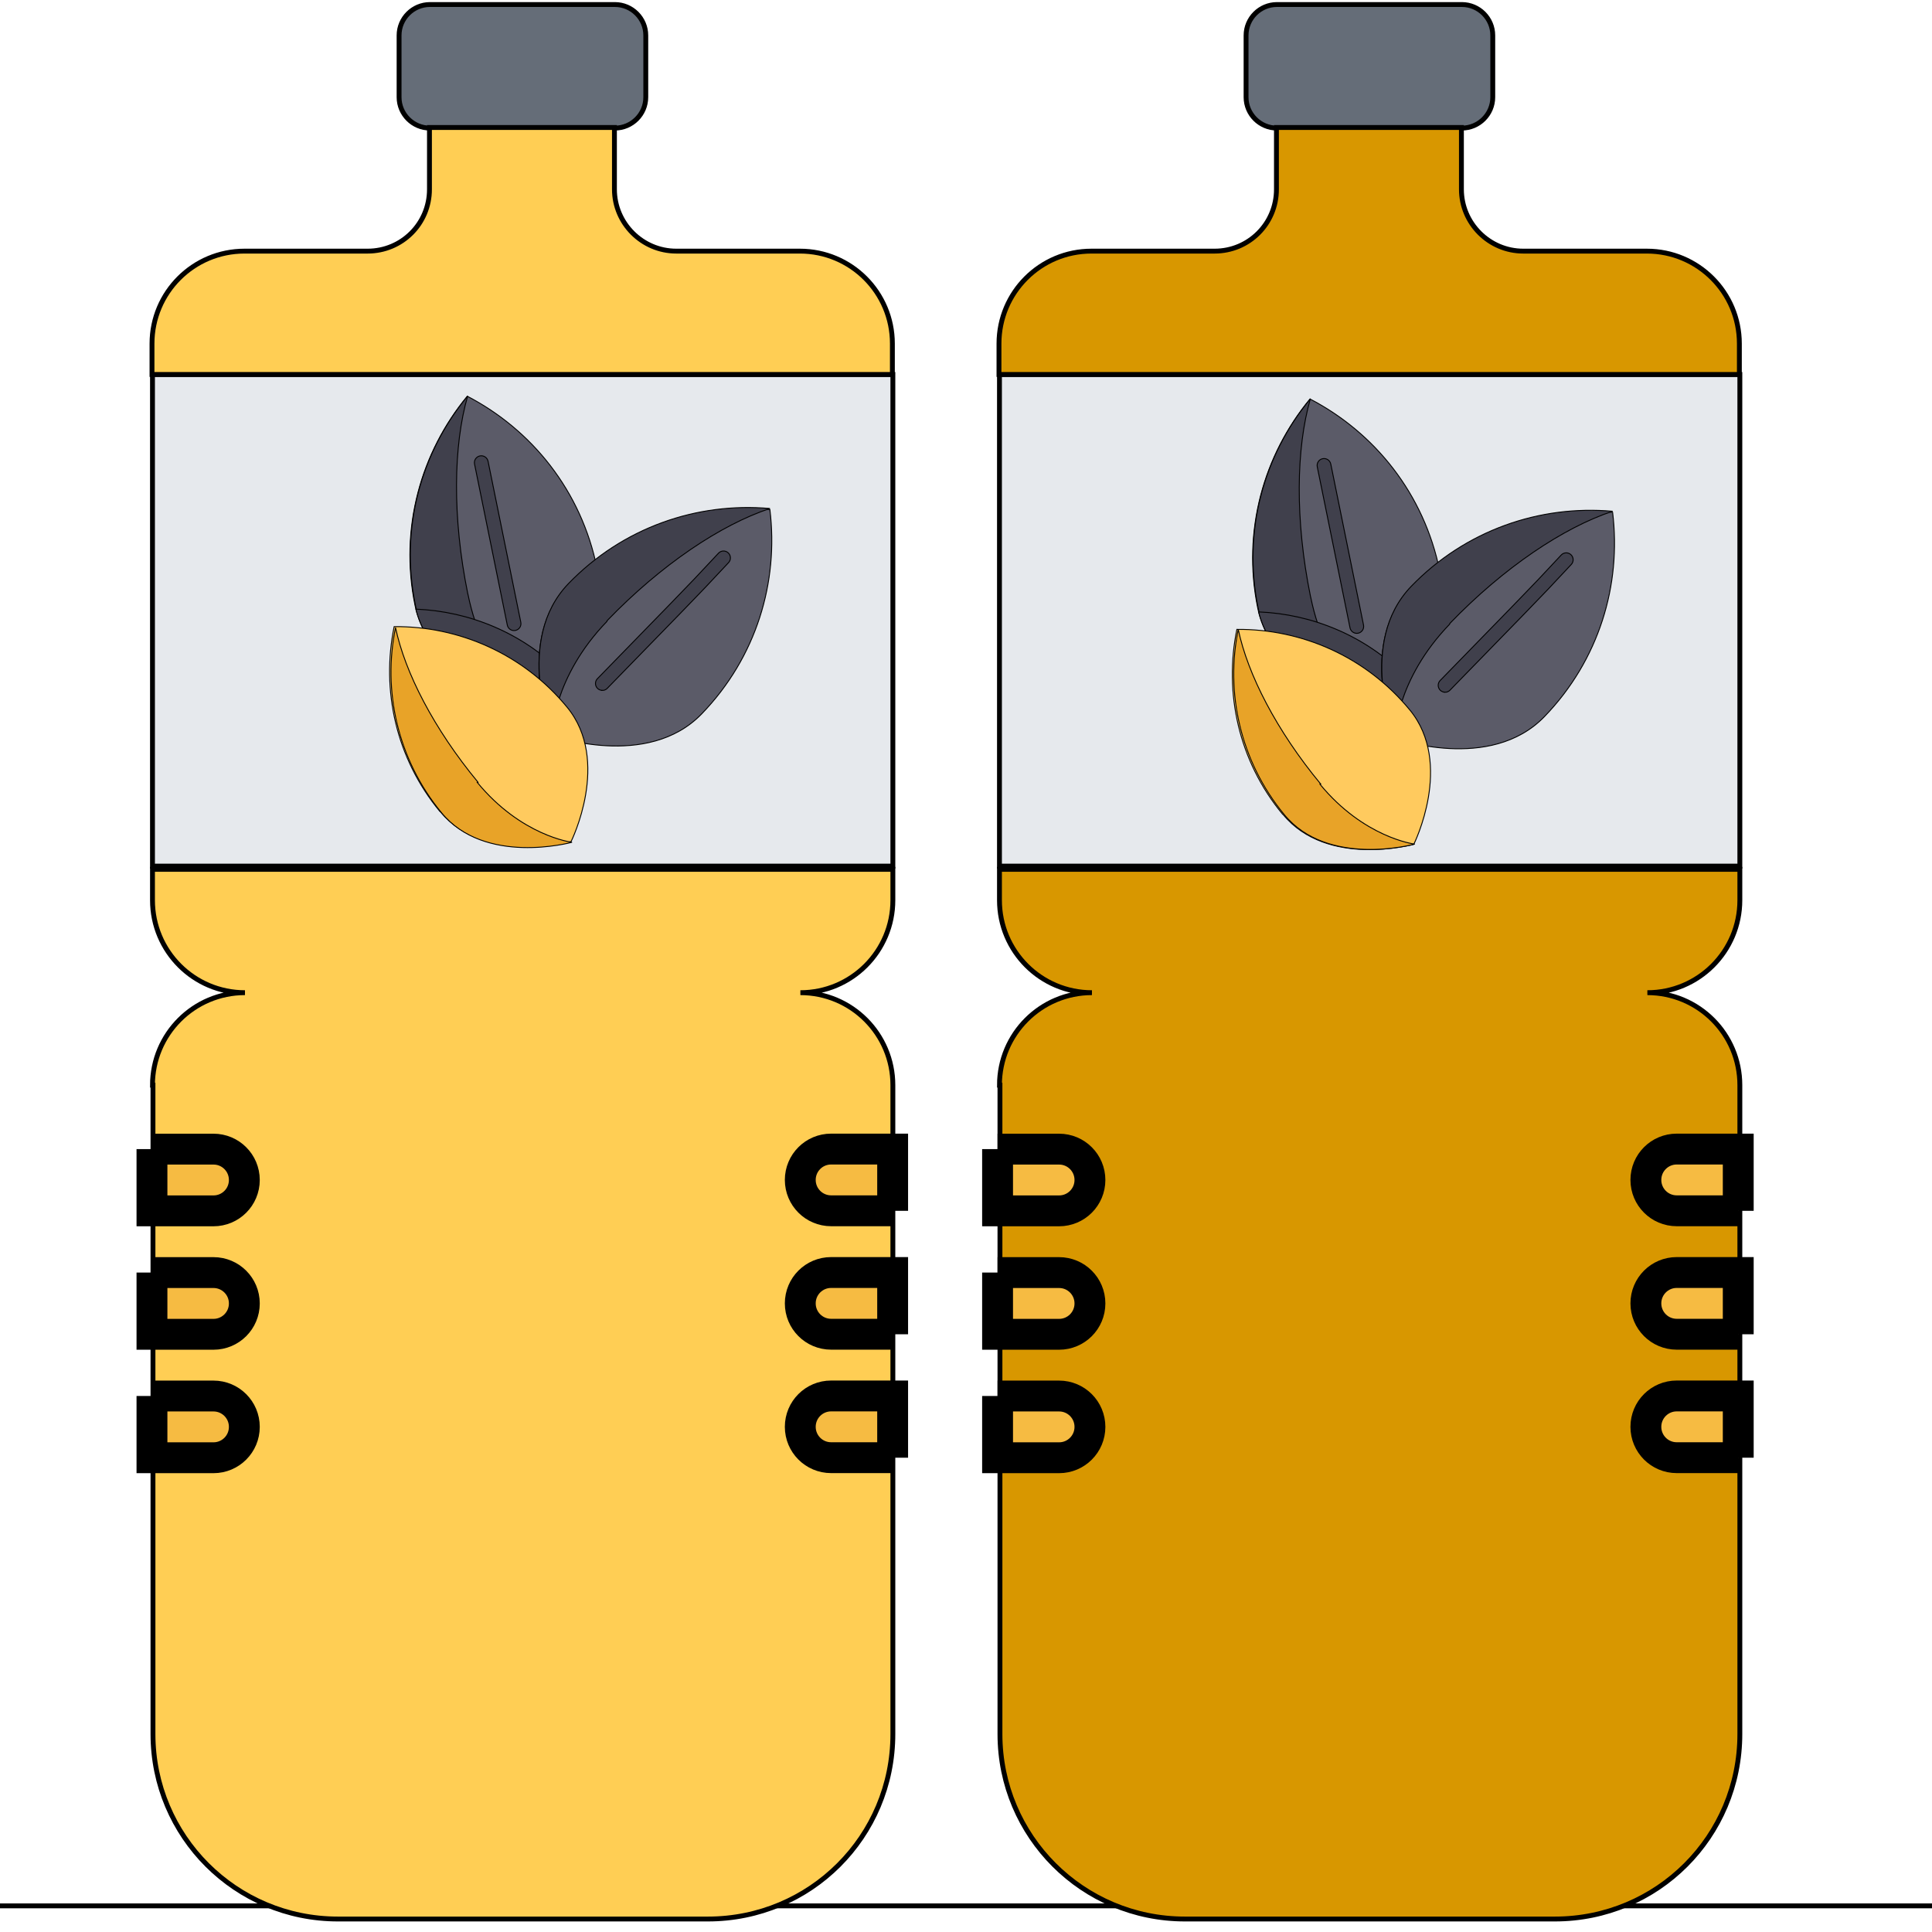 <svg width="512" height="512" version="1.1" xmlns="http://www.w3.org/2000/svg"><g><title>background</title><rect id="canvas_background" x="-1" y="-1" width="514" height="514" fill="none"/><g id="canvasGrid" x="0" y="0" width="100%" height="100%" display="none" overflow="visible"><rect width="100%" height="100%" fill="url(#gridpattern)" stroke-width="0"/></g></g><g><title>Layer 1</title><g stroke="null"><g transform="matrix(1.29 0 0 1.29 -35.7 -102)"><title transform="translate(-34 69.6)">background</title><rect x="-35" y="68.6" width="514" height="402" fill="none"/><g display="none"><rect x="-34" y="69.6" width="512" height="512" fill="url(#gridpattern)" stroke="null" stroke-width="0"/></g></g><g transform="matrix(1.29 0 0 1.29 -35.7 -102)"><title transform="translate(-34 69.6)">Layer 1</title><path d="m135 156h-76v101h76 76.1v-101h-76.1z" fill="#e6e9ed"/><path d="m154 80c3.49 0 6.34 2.85 6.34 6.34v12.7c0 3.49-2.85 6.34-6.34 6.34h-38c-3.49 0-6.34-2.85-6.34-6.34v-12.7c0-3.49 2.85-6.34 6.34-6.34h38z" fill="#656d78"/><path d="m59 302c0-10.5 8.5-19 19-19-10.5 0-19-8.5-19-19v-6.34h76 76.1v6.34c0 10.5-8.5 19-19 19 10.5 0 19 8.5 19 19v12.7 25.4 25.4 69.8c0 21.1-17 38-38 38h-76c-21 0-38-17-38-38v-69.8-25.4-25.4-12.7z" fill="#ffce54"/><path d="m211 156h-76.1-76v-6.34c0-10.5 8.5-19 19-19h25.3c7.03 0 12.7-5.64 12.7-12.7v-12.7h38v12.7c0 6.98 5.71 12.7 12.7 12.7h25.4c10.5 0 19 8.5 19 19v6.34z" fill="#ffce54"/><g transform="matrix(6.34 0 0 6.34 -93.9 -161)" fill="#f6bb42"><path d="m48.1 77.1v-2c-1e-3 0-2e-3 -1e-3 -3e-3 -1e-3h-1.99c-0.553 0-1 0.447-1 1s0.447 1 1 1h1.99c1e-3 0 2e-3 -1e-3 3e-3 -1e-3z"/><path d="m48.1 81.1v-2c-1e-3 0-2e-3 -1e-3 -3e-3 -1e-3h-1.99c-0.553 0-1 0.447-1 1s0.447 1 1 1h1.99c1e-3 0 2e-3 -1e-3 3e-3 -1e-3z"/><path d="m48.1 85.1v-2c-1e-3 0-2e-3 -1e-3 -3e-3 -1e-3h-1.99c-0.553 0-1 0.447-1 1s0.447 1 1 1h1.99c1e-3 0 2e-3 -1e-3 3e-3 -1e-3z"/><path d="m24.1 83.1v2c1e-3 0 2e-3 1e-3 3e-3 1e-3h1.99c0.553 0 1-0.447 1-1s-0.447-1-1-1h-1.99c-1e-3 0-2e-3 1e-3 -3e-3 1e-3z"/><path d="m24.1 79.1v2c1e-3 0 2e-3 1e-3 3e-3 1e-3h1.99c0.553 0 1-0.447 1-1s-0.447-1-1-1h-1.99c-1e-3 0-2e-3 1e-3 -3e-3 1e-3z"/><path d="m24.1 75.1v2c1e-3 0 2e-3 1e-3 3e-3 1e-3h1.99c0.553 0 1-0.447 1-1s-0.447-1-1-1h-1.99c-1e-3 0-2e-3 1e-3 -3e-3 1e-3z"/></g><g transform="matrix(.189 0 0 .189 -697 -530)" stroke="null"><path d="m4446 3954c-18.1 21.2-35.7 33.7-35.7 33.7s-104-23.2-124-103c-0.37-1.45-0.7-2.93-1-4.42-17-83.6 6.5-166 56.9-227 70.2 36.5 124 103 141 187 9.46 46.6-14.4 87.2-37.3 114z" fill="#5B5B68"/><path d="m4343 3869c16.8 82.9 66.9 119 67.7 119-1.66-0.373-108-24.7-125-108-17-83.6 6.51-166 56.9-227-15.6 53.9-16.8 132 0.128 215z" fill="#40404C"/><path d="m4393 3908c-3.49 0-6.62-2.45-7.34-6.01l-35.6-175c-0.824-4.06 1.8-8.02 5.86-8.84 4.06-0.826 8.02 1.8 8.84 5.86l35.6 175c0.824 4.06-1.8 8.02-5.86 8.84-0.502 0.103-1 0.152-1.5 0.152z" fill="#40404C"/><path d="m4446 3954c-18.1 21.2-35.7 33.7-35.7 33.7s-104-23.2-124-103c58.4 2.39 116 25.9 159 69.4z" fill="#40404C" stroke="null"/><path d="m4452 3858c-59.2 61.3-17.9 164-17.9 164s104 37.7 163-23.6c59.2-61.3 83.7-143 74-222-78.8-6.98-160 20.4-219 81.7z" fill="#5B5B68"/><path d="m4494 3898c-58.8 60.9-59.8 122-59.8 123-0.635-1.58-40.8-103 17.9-164 59.2-61.3 140-88.7 219-81.7-53.3 17.7-118 60.8-177 122z" fill="#40404C"/><path d="m4489 3973c-1.89 0-3.78-0.708-5.23-2.13-2.97-2.89-3.03-7.64-0.136-10.6l79.3-81.4 26.8-27.8 25.5-27.2c2.83-3.02 7.58-3.17 10.6-0.336 3.02 2.83 3.17 7.58 0.336 10.6l-25.6 27.3c-0.024 0.026-0.049 0.052-0.074 0.078l-26.9 27.9-79.3 81.4c-1.47 1.51-3.42 2.26-5.37 2.26z" fill="#40404C"/><path d="m4313 4105c48 58.3 142 32.3 142 32.3s43.7-87.6-4.32-146c-48-58.3-118-88.2-188-87.6-14.1 68.7 1.78 143 49.8 201z" fill="#FFCA5E"/><path d="m4353 4073c47.6 57.9 102 65 103 65.1-1.46 0.399-94.8 25.6-142-32.3-48-58.3-63.9-133-49.8-201 10.2 48.7 41.6 110 89.6 168z" fill="#E8A328"/></g><path d="m309 156h-76v101h76 76.1v-101h-76.1z" fill="#e6e9ed"/><path d="m328 80c3.49 0 6.34 2.85 6.34 6.34v12.7c0 3.49-2.85 6.34-6.34 6.34h-38c-3.49 0-6.34-2.85-6.34-6.34v-12.7c0-3.49 2.85-6.34 6.34-6.34h38z" fill="#656d78"/><path d="m233 302c0-10.5 8.5-19 19-19-10.5 0-19-8.5-19-19v-6.34h76 76.1v6.34c0 10.5-8.5 19-19 19 10.5 0 19 8.5 19 19v12.7 25.4 25.4 69.8c0 21.1-17 38-38 38h-76c-21 0-38-17-38-38v-69.8-25.4-25.4-12.7z" fill="#d89700"/><path d="m385 156h-76.1-76v-6.34c0-10.5 8.5-19 19-19h25.3c7.03 0 12.7-5.64 12.7-12.7v-12.7h38v12.7c0 6.98 5.71 12.7 12.7 12.7h25.4c10.5 0 19 8.5 19 19v6.34z" fill="#d89700"/><g transform="matrix(6.34 0 0 6.34 -93.9 -161)" fill="#f6bb42"><path d="m75.5 77.1v-2c-1e-3 0-2e-3 -1e-3 -3e-3 -1e-3h-1.99c-0.553 0-1 0.447-1 1s0.447 1 1 1h1.99c1e-3 0 2e-3 -1e-3 3e-3 -1e-3z"/><path d="m75.5 81.1v-2c-1e-3 0-2e-3 -1e-3 -3e-3 -1e-3h-1.99c-0.553 0-1 0.447-1 1s0.447 1 1 1h1.99c1e-3 0 2e-3 -1e-3 3e-3 -1e-3z"/><path d="m75.5 85.1v-2c-1e-3 0-2e-3 -1e-3 -3e-3 -1e-3h-1.99c-0.553 0-1 0.447-1 1s0.447 1 1 1h1.99c1e-3 0 2e-3 -1e-3 3e-3 -1e-3z"/><path d="m51.5 83.1v2c1e-3 0 2e-3 1e-3 3e-3 1e-3h1.99c0.553 0 1-0.447 1-1s-0.447-1-1-1h-1.99c-1e-3 0-2e-3 1e-3 -3e-3 1e-3z"/><path d="m51.5 79.1v2c1e-3 0 2e-3 1e-3 3e-3 1e-3h1.99c0.553 0 1-0.447 1-1s-0.447-1-1-1h-1.99c-1e-3 0-2e-3 1e-3 -3e-3 1e-3z"/><path d="m51.5 75.1v2c1e-3 0 2e-3 1e-3 3e-3 1e-3h1.99c0.553 0 1-0.447 1-1s-0.447-1-1-1h-1.99c-1e-3 0-2e-3 1e-3 -3e-3 1e-3z"/></g><g transform="matrix(.189 0 0 .189 -697 -530)" stroke="null"><path d="m5362 3957c-18.1 21.2-35.7 33.7-35.7 33.7s-104-23.2-124-103c-0.37-1.45-0.7-2.93-1-4.42-17-83.6 6.5-166 56.9-227 70.2 36.5 124 103 141 187 9.46 46.6-14.4 87.2-37.3 114z" fill="#5B5B68"/><path d="m5259 3872c16.8 82.9 66.9 119 67.7 119-1.66-0.373-108-24.7-125-108-17-83.6 6.51-166 56.9-227-15.6 53.9-16.8 132 0.128 215z" fill="#40404C"/><path d="m5309 3911c-3.49 0-6.62-2.45-7.34-6.01l-35.6-175c-0.824-4.06 1.8-8.02 5.86-8.84 4.06-0.826 8.02 1.8 8.84 5.86l35.6 175c0.824 4.06-1.8 8.02-5.86 8.84-0.502 0.103-1 0.152-1.5 0.152z" fill="#40404C"/><path d="m5362 3957c-18.1 21.2-35.7 33.7-35.7 33.7s-104-23.2-124-103c58.4 2.39 116 25.9 159 69.4z" fill="#40404C" stroke="null"/><path d="m5368 3861c-59.2 61.3-17.9 164-17.9 164s104 37.7 163-23.6c59.2-61.3 83.7-143 74-222-78.8-6.98-160 20.4-219 81.7z" fill="#5B5B68"/><path d="m5410 3901c-58.8 60.9-59.8 122-59.8 123-0.635-1.58-40.8-103 17.9-164 59.2-61.3 140-88.7 219-81.7-53.3 17.7-118 60.8-177 122z" fill="#40404C"/><path d="m5405 3975c-1.89 0-3.78-0.708-5.23-2.13-2.97-2.89-3.03-7.64-0.136-10.6l79.3-81.4 26.8-27.8 25.5-27.2c2.83-3.02 7.58-3.17 10.6-0.336 3.02 2.83 3.17 7.58 0.336 10.6l-25.6 27.3c-0.024 0.026-0.049 0.052-0.074 0.078l-26.9 27.9-79.3 81.4c-1.47 1.51-3.42 2.26-5.37 2.26z" fill="#40404C"/><path d="m5229 4108c48 58.3 142 32.3 142 32.3s43.7-87.6-4.32-146c-48-58.3-118-88.2-188-87.6-14.1 68.7 1.78 143 49.8 201z" fill="#FFCA5E"/><path d="m5269 4075c47.6 57.9 102 65 103 65.1-1.46 0.399-94.8 25.6-142-32.3-48-58.3-63.9-133-49.8-201 10.2 48.7 41.6 110 89.6 168z" fill="#E8A328"/></g></g></g></g></svg>
